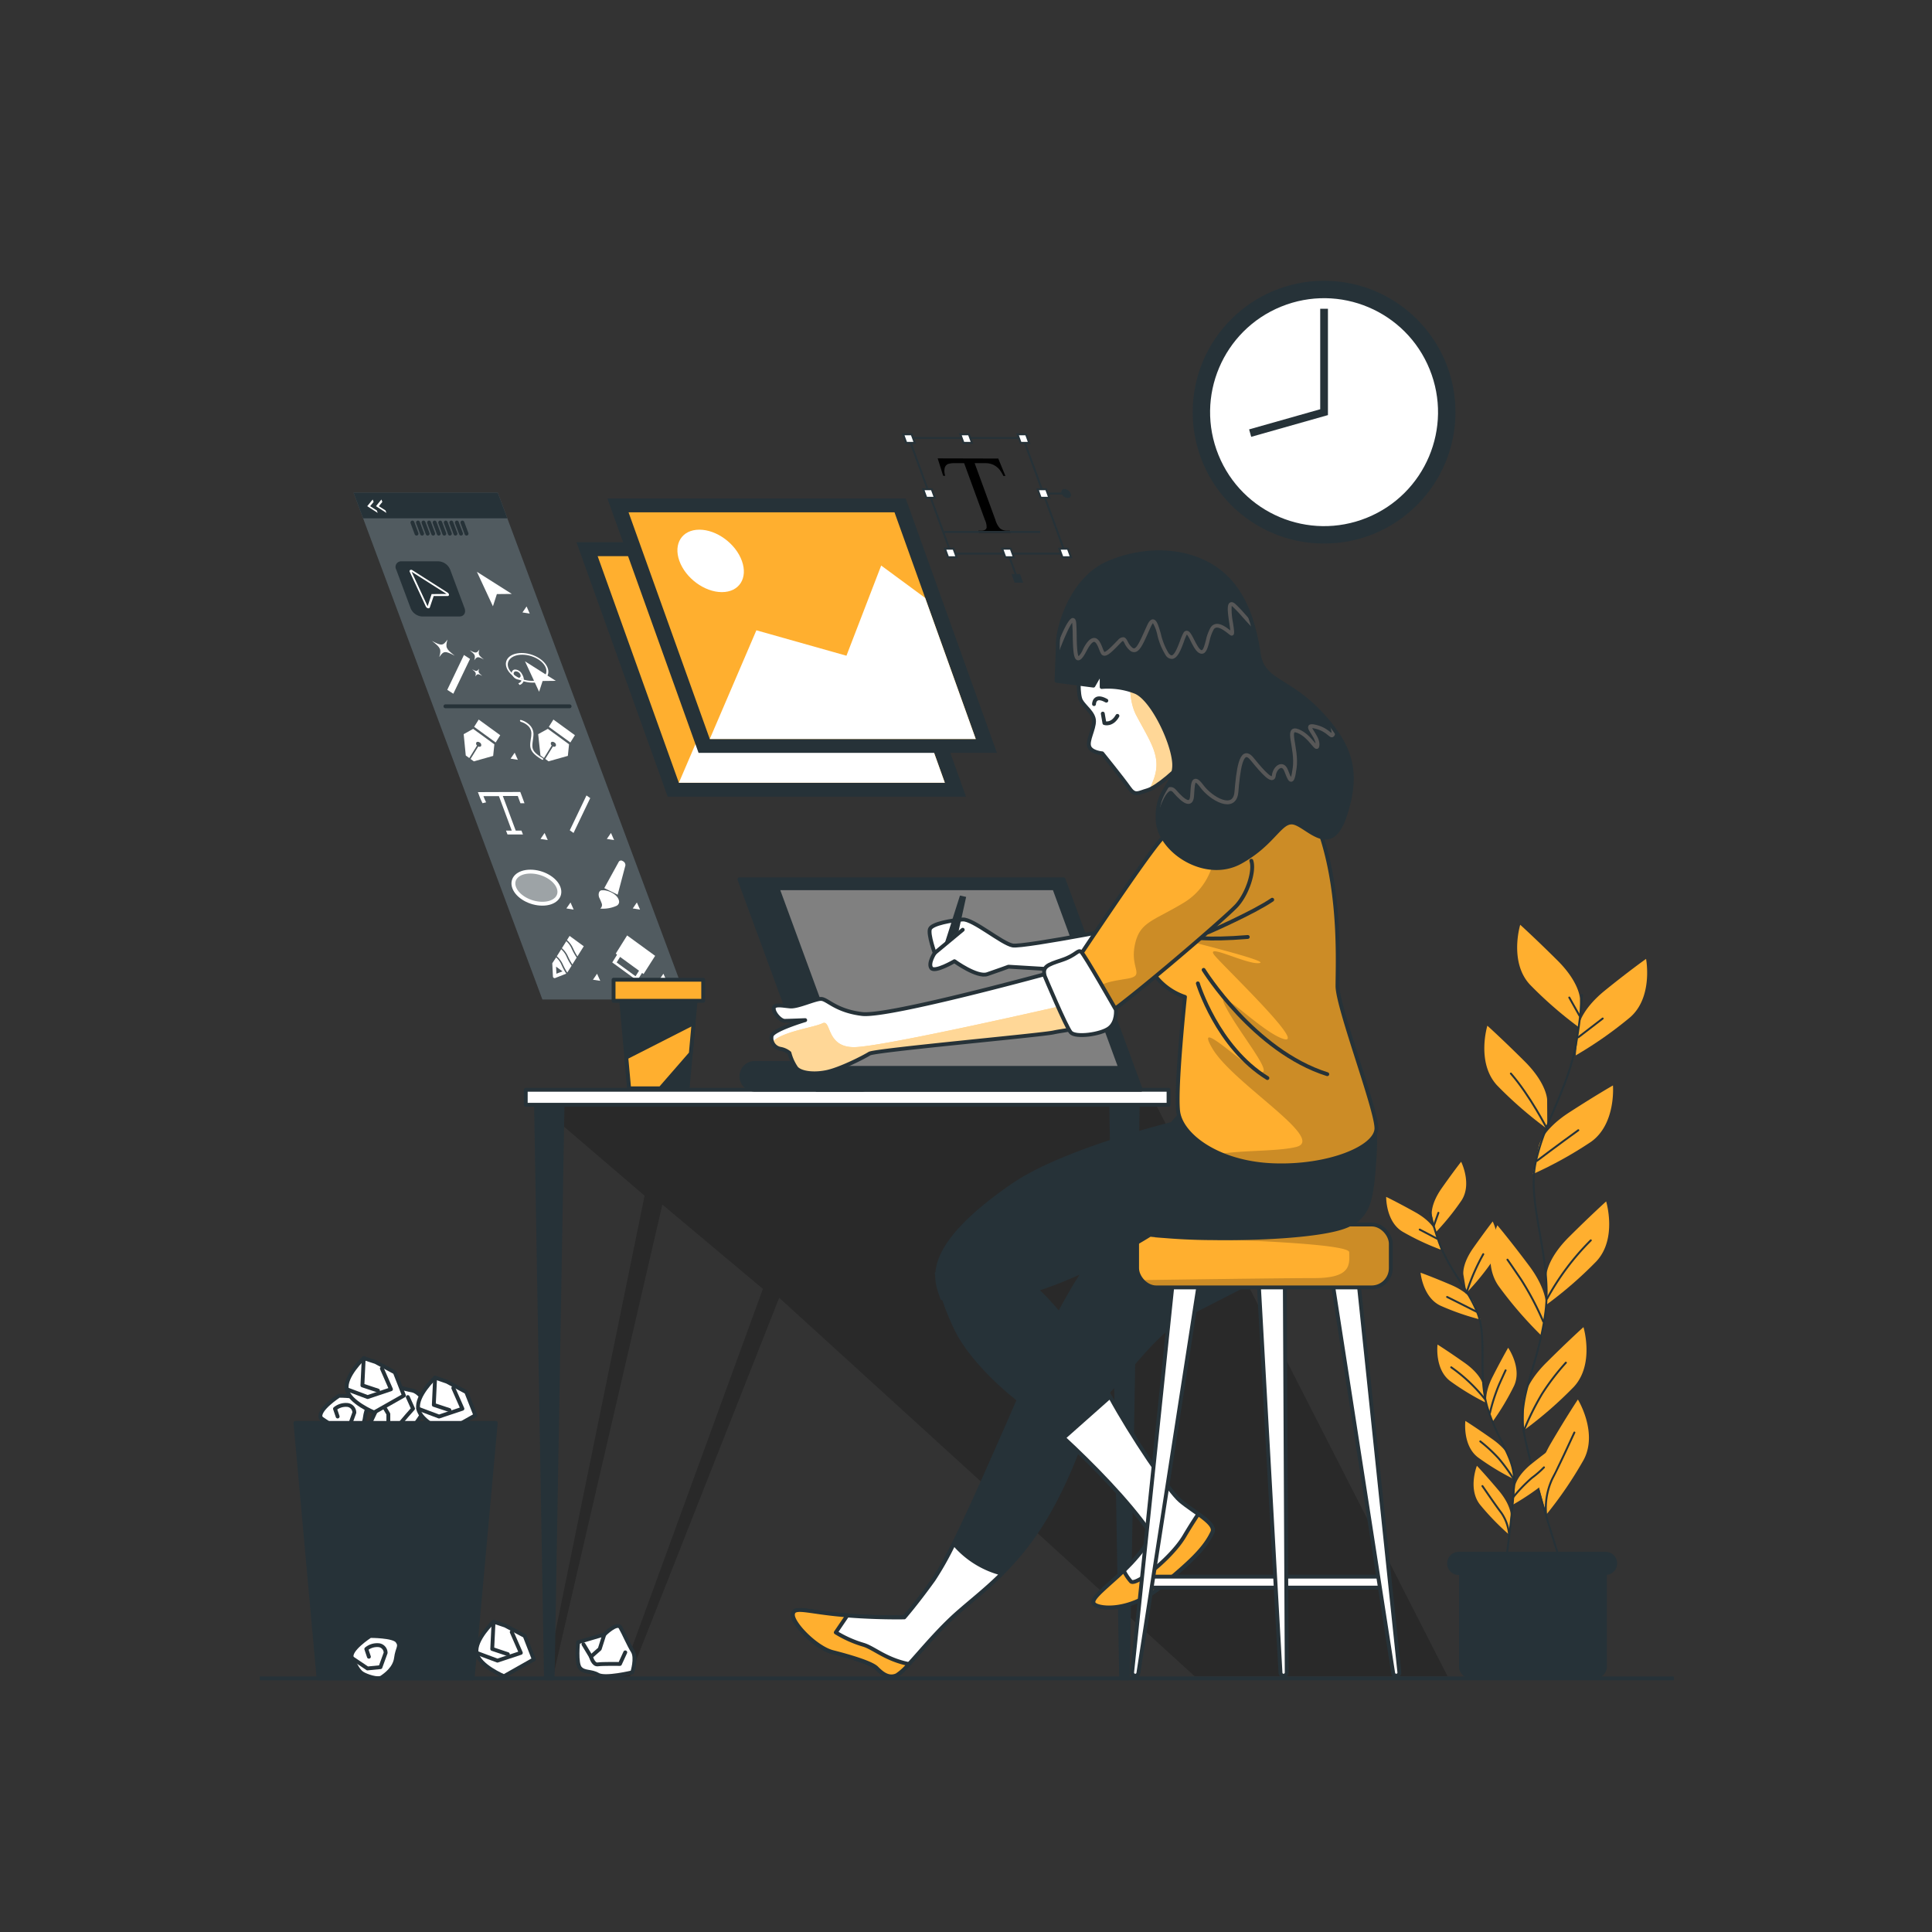 <svg xmlns="http://www.w3.org/2000/svg" xmlns:xlink="http://www.w3.org/1999/xlink" viewBox="0 0 500 500"><rect x="0" y="0" width="500" height="500" fill="#333333" stroke="none"/><defs><clipPath id="freepik--clip-path--inject-481"><rect x="294.28" y="316.9" width="65.66" height="16.28" rx="4.97" style="fill:#FFAF2F;stroke:#263238;stroke-linecap:round;stroke-linejoin:round"></rect></clipPath><clipPath id="freepik--clip-path-2--inject-481"><path d="M273,251.42s-43,11.85-49.9,11-9-3.9-10.62-3.9-6,2.13-8,1.95-4.24-.71-4.24.53,1.77,3.19,2.83,3.19,5.31-.18,5.31-.18-8.32,2.48-8.68,4.07a2.83,2.83,0,0,0,2.31,3.36,5,5,0,0,1,2.3,1.07,12.32,12.32,0,0,0,1.77,3.89c1.06,1.24,4.24,1.77,7.78,1.06s9.74-3.89,11.15-4.78,44.42-4.78,47.61-5.48,7.08-.71,8.32-2.84S273,251.42,273,251.42Z" style="fill:#fff;stroke:#263238;stroke-linecap:round;stroke-linejoin:round"></path></clipPath><clipPath id="freepik--clip-path-3--inject-481"><path d="M309.32,208.06s-3.89,10.61-8.84,17.69-7.08,14.52-3.9,22.48A16.29,16.29,0,0,0,306.67,258s-2.48,23.36-1.77,29.56,10.26,13.45,24.6,14,26.72-4.6,26.72-9.56-10.08-31.32-10.08-36.81.88-22.65-3.9-38S320.65,196.73,309.32,208.06Z" style="fill:#FFAF2F;stroke:#263238;stroke-linecap:round;stroke-linejoin:round"></path></clipPath><clipPath id="freepik--clip-path-4--inject-481"><path d="M308.26,210.71a38.16,38.16,0,0,0-7.43,6.19c-4.07,4.25-23.72,34-23.72,34s5.84,12.22,7.61,12.57,32.57-26,35.4-29.2,4.6-9,3.72-11.51" style="fill:#FFAF2F;stroke:#263238;stroke-linecap:round;stroke-linejoin:round"></path></clipPath><clipPath id="freepik--clip-path-5--inject-481"><path d="M279.24,174.61s-.36,5.13.53,6.72,3.36,3.19,3.36,5.31-1.77,5-1.24,6.55,3.37,1.77,3.37,1.77,5.3,6.55,6.9,8.85,2.3,1.41,4.78.71,7.78-5.31,10.79-8.85-2-14.34-8.49-21.59-16.29-7.08-18.41-5S279.24,174.61,279.24,174.61Z" style="fill:#fff;stroke:#263238;stroke-linecap:round;stroke-linejoin:round"></path></clipPath><clipPath id="freepik--clip-path-6--inject-481"><path d="M273.75,166.82l0,.71-.32,8.67,9.55,1.24,2.13-3.72v4.07a19.58,19.58,0,0,1,8.67,1.24c4.6,1.77,10.44,14.34,10.09,19.47s-4.78,6.19-4.25,14S312,228.05,321,223.1s10.45-11.33,14.16-10.09,9.38,8.85,12.92-1.95,1.95-17.69-6.37-26.54-14.86-8.14-15.93-15.22-3.36-16.64-11-22-18.58-5.66-28-1.59S273.75,162.22,273.75,166.82Z" style="fill:#263238;stroke:#263238;stroke-linecap:round;stroke-linejoin:round"></path></clipPath></defs><g id="freepik--Plants--inject-481"><path d="M408.9,258.53s0-4.18-5.86-10-9.61-9.2-9.61-9.2-2.93,9.61,2.5,15.47a103.36,103.36,0,0,0,13,11.29Z" style="fill:#FFAF2F"></path><path d="M400.4,284.65s0-4.18-5.85-10-9.62-9.2-9.62-9.2S382,275,387.44,280.89a102.85,102.85,0,0,0,13,11.29Z" style="fill:#FFAF2F"></path><path d="M408.53,265.66s.44-4.16,6.88-9.37S426,248.16,426,248.16s1.89,9.88-4.13,15.12a102.49,102.49,0,0,1-14.08,9.86Z" style="fill:#FFAF2F"></path><path d="M398.27,296.5s.87-4.09,7.82-8.59,11.34-7,11.34-7,.84,10-5.7,14.61a103.13,103.13,0,0,1-15,8.32Z" style="fill:#FFAF2F"></path><path d="M400.2,330.13s0-4.18,5.85-10,9.62-9.2,9.62-9.2,2.93,9.62-2.51,15.48a103.63,103.63,0,0,1-13,11.29Z" style="fill:#FFAF2F"></path><path d="M400.1,338.34s.59-4.14-4.37-10.77-8.21-10.47-8.21-10.47-4.27,9.1.28,15.67a102.73,102.73,0,0,0,11.23,13Z" style="fill:#FFAF2F"></path><path d="M394.33,362.66s0-4.18,5.85-10,9.62-9.2,9.62-9.2,2.93,9.62-2.51,15.47a102.68,102.68,0,0,1-13,11.29Z" style="fill:#FFAF2F"></path><path d="M398.23,384.72s-1.05-4.05,3.13-11.19,7-11.34,7-11.34,5.27,8.56,1.49,15.61a102.08,102.08,0,0,1-9.68,14.2Z" style="fill:#FFAF2F"></path><path d="M409.43,257.46a119.48,119.48,0,0,1-1.6,13c-2.32,11.95-8.1,19.67-10.42,30.47s4.33,24.71,2.55,38.59-7.18,21.58-5.63,30.84S404,404.68,404,404.68" style="fill:none;stroke:#263238;stroke-linecap:round;stroke-linejoin:round;stroke-width:0.5px"></path><line x1="408.47" y1="268.44" x2="414.78" y2="263.59" style="fill:none;stroke:#263238;stroke-linecap:round;stroke-linejoin:round;stroke-width:0.5px"></line><line x1="408.77" y1="262.86" x2="406.13" y2="258.16" style="fill:none;stroke:#263238;stroke-linecap:round;stroke-linejoin:round;stroke-width:0.5px"></line><path d="M397.76,300.42s5.28-4,10.71-7.92" style="fill:none;stroke:#263238;stroke-linecap:round;stroke-linejoin:round;stroke-width:0.5px"></path><path d="M400.4,292.18s-4.4-8.63-9.39-14.35" style="fill:none;stroke:#263238;stroke-linecap:round;stroke-linejoin:round;stroke-width:0.5px"></path><path d="M400.4,336.08A65.34,65.34,0,0,1,411.7,321" style="fill:none;stroke:#263238;stroke-linecap:round;stroke-linejoin:round;stroke-width:0.5px"></path><path d="M399.38,342a74.48,74.48,0,0,0-5.73-10.86c-3.08-4.55-3.52-5.14-3.52-5.14" style="fill:none;stroke:#263238;stroke-linecap:round;stroke-linejoin:round;stroke-width:0.5px"></path><path d="M394.33,370.35a69.56,69.56,0,0,1,4.75-9.62,60.78,60.78,0,0,1,6.17-8.07" style="fill:none;stroke:#263238;stroke-linecap:round;stroke-linejoin:round;stroke-width:0.5px"></path><path d="M400.14,392a17.91,17.91,0,0,1,1.58-9.26c2.2-4.26,4.7-9.83,5.73-12" style="fill:none;stroke:#263238;stroke-linecap:round;stroke-linejoin:round;stroke-width:0.5px"></path><path d="M370.56,314.4s-.45-2.62,2.58-6.93,5-6.81,5-6.81,2.88,5.71.11,10a64.71,64.71,0,0,1-6.9,8.49Z" style="fill:#FFAF2F"></path><path d="M378.72,329.86s-.45-2.63,2.59-6.93,5-6.82,5-6.82,2.88,5.72.1,10a65.49,65.49,0,0,1-6.9,8.49Z" style="fill:#FFAF2F"></path><path d="M371.56,318.83s-.72-2.56-5.33-5.13-7.49-3.95-7.49-3.95-.11,6.4,4.23,9a65.51,65.51,0,0,0,9.91,4.66Z" style="fill:#FFAF2F"></path><path d="M381.35,337.06s-1-2.47-5.84-4.54-7.87-3.15-7.87-3.15.56,6.38,5.16,8.54a65.06,65.06,0,0,0,10.34,3.59Z" style="fill:#FFAF2F"></path><path d="M383.79,358.35s-.45-2.62-4.76-5.66-7-4.72-7-4.72-.79,6.35,3.25,9.43a65.65,65.65,0,0,0,9.36,5.67Z" style="fill:#FFAF2F"></path><path d="M384.74,363.49s-.82-2.53,1.57-7.23,4-7.46,4-7.46,3.66,5.25,1.52,9.86a65.18,65.18,0,0,1-5.63,9.39Z" style="fill:#FFAF2F"></path><path d="M392.09,384.64s.3-2.64,4.43-5.92,6.75-5.12,6.75-5.12,1.15,6.3-2.71,9.6a65.05,65.05,0,0,1-9,6.2Z" style="fill:#FFAF2F"></path><path d="M391,378.12s-.45-2.62-4.76-5.66-7-4.73-7-4.73-.79,6.35,3.26,9.44a65.23,65.23,0,0,0,9.35,5.67Z" style="fill:#FFAF2F"></path><path d="M391,392.37s.22-2.65-3.18-6.68-5.6-6.35-5.6-6.35-2.37,5.94.76,10a65.93,65.93,0,0,0,7.61,7.86Z" style="fill:#FFAF2F"></path><path d="M370.11,313.79a75.18,75.18,0,0,0,2.42,8c2.75,7.24,7.21,11.45,9.84,18s0,16,2.58,24.48,6.85,12.75,6.89,18.73-2.32,22.57-2.32,22.57" style="fill:none;stroke:#263238;stroke-linecap:round;stroke-linejoin:round;stroke-width:0.5px"></path><line x1="371.9" y1="320.56" x2="367.42" y2="318.21" style="fill:none;stroke:#263238;stroke-linecap:round;stroke-linejoin:round;stroke-width:0.5px"></line><line x1="371.11" y1="317.1" x2="372.26" y2="313.87" style="fill:none;stroke:#263238;stroke-linecap:round;stroke-linejoin:round;stroke-width:0.5px"></line><path d="M382.09,339.46s-3.74-1.91-7.58-3.81" style="fill:none;stroke:#263238;stroke-linecap:round;stroke-linejoin:round;stroke-width:0.5px"></path><path d="M379.54,334.58a53.36,53.36,0,0,1,4.33-10" style="fill:none;stroke:#263238;stroke-linecap:round;stroke-linejoin:round;stroke-width:0.5px"></path><path d="M384.31,362.11a41.62,41.62,0,0,0-8.73-8.25" style="fill:none;stroke:#263238;stroke-linecap:round;stroke-linejoin:round;stroke-width:0.5px"></path><path d="M385.59,365.68a46.62,46.62,0,0,1,2.41-7.43c1.44-3.19,1.65-3.61,1.65-3.61" style="fill:none;stroke:#263238;stroke-linecap:round;stroke-linejoin:round;stroke-width:0.5px"></path><path d="M391.63,387.47a40.36,40.36,0,0,1,4.82-5,25.46,25.46,0,0,0,3.13-2.72" style="fill:none;stroke:#263238;stroke-linecap:round;stroke-linejoin:round;stroke-width:0.5px"></path><path d="M391.84,382.94a44.38,44.38,0,0,0-4-5.52,39.43,39.43,0,0,0-4.74-4.39" style="fill:none;stroke:#263238;stroke-linecap:round;stroke-linejoin:round;stroke-width:0.5px"></path><path d="M390.54,397.15a11.34,11.34,0,0,0-2-5.64c-1.84-2.43-4-5.66-4.89-6.92" style="fill:none;stroke:#263238;stroke-linecap:round;stroke-linejoin:round;stroke-width:0.5px"></path><path d="M377.56,402.62h38.3a0,0,0,0,1,0,0v28.7a3,3,0,0,1-3,3H380.6a3,3,0,0,1-3-3v-28.7A0,0,0,0,1,377.56,402.62Z" style="fill:#263238"></path><path d="M415.52,407.61h-38a3,3,0,0,1-3-3h0a3,3,0,0,1,3-3h38a3,3,0,0,1,3,3h0A3,3,0,0,1,415.52,407.61Z" style="fill:#263238"></path></g><g id="freepik--Clock--inject-481"><circle cx="342.67" cy="106.67" r="34" style="fill:#263238"></circle><circle cx="342.67" cy="106.67" r="29.49" transform="translate(-14.97 136.63) rotate(-22.08)" style="fill:#fff"></circle><polyline points="323.54 112.09 342.67 106.67 342.67 79.91" style="fill:none;stroke:#263238;stroke-miterlimit:10;stroke-width:2px"></polyline></g><g id="freepik--Graphics--inject-481"><polygon points="177.7 258.67 140.37 258.67 91.5 127.51 128.83 127.51 177.7 258.67" style="fill:#263238"></polygon><polygon points="177.7 258.67 140.37 258.67 91.5 127.51 128.83 127.51 177.7 258.67" style="fill:#fff;opacity:0.2"></polygon><path d="M118.86,159.55h-9.6a3.45,3.45,0,0,1-3-2.17l-3.71-9.95a1.45,1.45,0,0,1,1.36-2.16h9.6a3.47,3.47,0,0,1,3,2.16l3.71,9.95C120.66,158.58,120.06,159.55,118.86,159.55Z" style="fill:#263238"></path><polygon points="131.3 134.14 93.97 134.14 91.5 127.51 128.83 127.51 131.3 134.14" style="fill:#263238"></polygon><line x1="106.73" y1="135.23" x2="107.8" y2="138.11" style="fill:none;stroke:#263238;stroke-linecap:round;stroke-linejoin:round"></line><line x1="108.17" y1="135.23" x2="109.24" y2="138.11" style="fill:none;stroke:#263238;stroke-linecap:round;stroke-linejoin:round"></line><line x1="109.6" y1="135.23" x2="110.68" y2="138.11" style="fill:none;stroke:#263238;stroke-linecap:round;stroke-linejoin:round"></line><line x1="111.04" y1="135.23" x2="112.11" y2="138.11" style="fill:none;stroke:#263238;stroke-linecap:round;stroke-linejoin:round"></line><line x1="112.48" y1="135.23" x2="113.55" y2="138.11" style="fill:none;stroke:#263238;stroke-linecap:round;stroke-linejoin:round"></line><line x1="113.92" y1="135.23" x2="114.99" y2="138.11" style="fill:none;stroke:#263238;stroke-linecap:round;stroke-linejoin:round"></line><line x1="115.36" y1="135.23" x2="116.43" y2="138.11" style="fill:none;stroke:#263238;stroke-linecap:round;stroke-linejoin:round"></line><line x1="116.8" y1="135.23" x2="117.87" y2="138.11" style="fill:none;stroke:#263238;stroke-linecap:round;stroke-linejoin:round"></line><line x1="118.23" y1="135.23" x2="119.31" y2="138.11" style="fill:none;stroke:#263238;stroke-linecap:round;stroke-linejoin:round"></line><line x1="119.67" y1="135.23" x2="120.74" y2="138.11" style="fill:none;stroke:#263238;stroke-linecap:round;stroke-linejoin:round"></line><path d="M115.75,153.31l-9-5.73a.56.56,0,0,0-.6-.06.38.38,0,0,0-.09.51l4.14,8.93a.86.86,0,0,0,.56.46l.14,0a.33.33,0,0,0,.34-.23l1-2.94,3.6,0a.33.33,0,0,0,.36-.34A.79.79,0,0,0,115.75,153.31Z" style="fill:#fff"></path><polygon points="115.57 153.71 106.53 147.98 110.67 156.91 111.7 153.75 115.57 153.71" style="fill:#263238"></polygon><polygon points="132.46 153.71 123.42 147.98 127.57 156.91 128.59 153.75 132.46 153.71" style="fill:#fff"></polygon><polygon points="137.09 158.79 136.28 156.95 135.21 158.5 137.09 158.79" style="fill:#fff"></polygon><polygon points="158.93 217.41 158.12 215.57 157.05 217.12 158.93 217.41" style="fill:#fff"></polygon><polygon points="165.64 235.4 164.82 233.56 163.76 235.1 165.64 235.4" style="fill:#fff"></polygon><polygon points="172.51 253.84 171.69 252 170.63 253.55 172.51 253.84" style="fill:#fff"></polygon><polygon points="134.02 196.64 133.2 194.8 132.14 196.34 134.02 196.64" style="fill:#fff"></polygon><polygon points="141.76 217.41 140.94 215.57 139.88 217.12 141.76 217.41" style="fill:#fff"></polygon><polygon points="148.46 235.4 147.65 233.56 146.58 235.1 148.46 235.4" style="fill:#fff"></polygon><polygon points="155.34 253.84 154.52 252 153.46 253.55 155.34 253.84" style="fill:#fff"></polygon><polygon points="115.75 178.53 117.32 179.54 121.64 170.53 120.07 169.51 115.75 178.53" style="fill:#fff"></polygon><path d="M117.69,169.7c-2.29-1.78-2.45-2.14-1.89-4.16-1.18,1.62-1.53,1.65-4,.33,2.29,1.79,2.45,2.15,1.89,4.17C114.83,168.42,115.18,168.39,117.69,169.7Z" style="fill:#fff"></path><path d="M125.23,170.67c-1.41-1.1-1.51-1.32-1.17-2.57-.73,1-.94,1-2.49.21,1.41,1.1,1.51,1.32,1.16,2.57C123.46,169.88,123.68,169.86,125.23,170.67Z" style="fill:#fff"></path><path d="M124.8,174.91c-1-.79-1.08-.94-.83-1.83-.52.71-.68.72-1.78.14,1,.79,1.07.95.83,1.84C123.54,174.34,123.69,174.33,124.8,174.91Z" style="fill:#fff"></path><polygon points="147.46 214.88 148.43 215.57 152.75 206.55 151.78 205.86 147.46 214.88" style="fill:#fff"></polygon><polygon points="143.84 176.2 135.87 171.15 139.52 179.03 140.43 176.24 143.84 176.2" style="fill:#fff"></polygon><path d="M137.84,176.67c-2.92,0-5.94-1.73-6.73-3.85S132.06,169,135,169s5.94,1.73,6.73,3.84S140.77,176.67,137.84,176.67Zm-2.69-7.23c-2.67,0-4.27,1.52-3.58,3.38s3.43,3.38,6.1,3.38,4.28-1.51,3.58-3.38S137.82,169.44,135.15,169.44Z" style="fill:#fff"></path><path d="M134.33,175.9a2.09,2.09,0,0,1-1.79-1.31.88.88,0,0,1,.82-1.31,2.09,2.09,0,0,1,1.79,1.31A.88.88,0,0,1,134.33,175.9Zm-.8-2.15a.56.56,0,0,0-.53.84,1.34,1.34,0,0,0,1.16.85c.46,0,.7-.38.53-.85A1.36,1.36,0,0,0,133.53,173.75Z" style="fill:#fff"></path><path d="M134.46,177.27l-.32-.44a1.26,1.26,0,0,0,.93-1,1.82,1.82,0,0,0-.34-1.12l.38-.16a2.42,2.42,0,0,1,.45,1.48A1.54,1.54,0,0,1,134.46,177.27Z" style="fill:#fff"></path><polygon points="129.46 190.27 123.89 186.22 122.71 188.1 128.28 192.15 129.46 190.27" style="fill:#fff"></polygon><path d="M120.54,195.52l.91.66,2-3.24a.67.67,0,0,1-.18-.77c.15-.25.56-.25.9,0a.75.75,0,0,1,.34.9.57.57,0,0,1-.73.11l-2,3.24.85.62,5-1.41.31-3-5.49-4L120,190Z" style="fill:#fff"></path><line x1="115.28" y1="182.79" x2="147.41" y2="182.79" style="fill:none;stroke:#263238;stroke-linecap:round;stroke-linejoin:round"></line><polygon points="143.22 186.22 142.04 188.1 147.61 192.15 148.79 190.27 143.22 186.22" style="fill:#fff"></polygon><path d="M139.28,190l.59,5.51.91.66,2-3.24a.67.67,0,0,1-.18-.77c.15-.25.56-.25.9,0a.75.75,0,0,1,.34.9.57.57,0,0,1-.73.11l-2,3.24.85.62,5-1.41.31-3-5.49-4Z" style="fill:#fff"></path><path d="M137.9,191.63c.06-.39.11-.81.15-1.28a3.34,3.34,0,0,0-.79-2.51,5.08,5.08,0,0,0-2.44-1.51c-.15,0-.27,0-.25.18a.41.41,0,0,0,.3.32,4.44,4.44,0,0,1,2,1.23,2.78,2.78,0,0,1,.63,2.07c0,.46-.1.88-.15,1.26-.27,2-.43,3.2,2.89,5.19a.32.32,0,0,0,.18.06.18.18,0,0,0,.17-.1.35.35,0,0,0-.19-.37C137.53,194.44,137.64,193.62,137.9,191.63Z" style="fill:#fff"></path><path d="M123.68,205l.2.52a20.65,20.65,0,0,0,1,2.35l.93-.23a15.44,15.44,0,0,1-.69-1.6h4l3.32,8.92h-1.49l.39,1h4l-.39-1h-1.48L130.13,206H134l.69,1.88h1.05l-.89-2.4-.2-.52Z" style="fill:#fff"></path><path d="M144.56,229.72c.86,2.3-1,4.16-4.2,4.16s-6.44-1.86-7.29-4.16,1-4.15,4.2-4.15S143.71,227.43,144.56,229.72Z" style="fill:#fff;opacity:0.44"></path><path d="M144.56,229.72c.86,2.3-1,4.16-4.2,4.16s-6.44-1.86-7.29-4.16,1-4.15,4.2-4.15S143.71,227.43,144.56,229.72Z" style="fill:none;stroke:#fff;stroke-miterlimit:10"></path><path d="M156.39,229.84l3.77-6.85a.7.7,0,0,1,1-.14h0a1.13,1.13,0,0,1,.69,1.13l-2,7.57Z" style="fill:#fff"></path><path d="M155.77,230.42c1.48-.2,4.38,1.07,4.46,3a1.19,1.19,0,0,1-.67,1,8.49,8.49,0,0,1-4.22.72,1.18,1.18,0,0,0,.41-1.26,15.72,15.72,0,0,0-.69-1.62c-.27-.77-.13-1.8.71-1.86" style="fill:#fff"></path><path d="M147.92,245.45a5.33,5.33,0,0,0-1.36-1.87l-1.14,1.81a6,6,0,0,1,1.57,2.12,16.21,16.21,0,0,0,1.14,2.09l1.11-1.78A15.72,15.72,0,0,1,147.92,245.45Z" style="fill:#fff"></path><path d="M146.61,247.54a5.53,5.53,0,0,0-1.37-1.87l-1.14,1.82a6.09,6.09,0,0,1,1.58,2.12,15.88,15.88,0,0,0,1.13,2.09l1.12-1.78A14.3,14.3,0,0,1,146.61,247.54Z" style="fill:#fff"></path><path d="M148.31,245.42a15.88,15.88,0,0,0,1.13,2.09l1.64-2.62-3.67-2.68-.68,1.08A6.25,6.25,0,0,1,148.31,245.42Z" style="fill:#fff"></path><path d="M145.29,249.64a5.33,5.33,0,0,0-1.36-1.87l-1,1.52.17,3.45a.45.45,0,0,0,.53.39l2.92-1.15A15.48,15.48,0,0,1,145.29,249.64ZM144,252l-.09-1.84,1.67,1.22Z" style="fill:#fff"></path><path d="M159.7,247.08l-1.25,2,6.46,4.71,1.25-2,.39.29,3-4.71-7.25-5.28-2.95,4.71Zm4.78,5.57-4.89-3.57.89-1.43,4.9,3.57Z" style="fill:#fff"></path><polygon points="98.71 129.27 98.95 129.9 98.05 131 99.77 132.1 100 132.74 97.3 131 98.71 129.27" style="fill:#fff"></polygon><polygon points="96.45 129.27 96.69 129.9 95.79 131 97.51 132.1 97.75 132.74 95.04 131 96.45 129.27" style="fill:#fff"></polygon><polygon points="250 206.17 172.79 206.17 149.19 140.33 226.4 140.33 250 206.17" style="fill:#263238"></polygon><polygon points="244.52 202.58 175.69 202.58 154.67 143.93 223.5 143.93 244.52 202.58" style="fill:#FFAF2F"></polygon><polygon points="231.43 166.07 220.05 157.69 211.06 181.03 187.75 174.45 175.69 202.58 244.52 202.58 231.43 166.07" style="fill:#fff"></polygon><path d="M184,156.49c-1.6-4.46-6.51-8.08-11-8.08s-6.78,3.62-5.18,8.08,6.51,8.08,11,8.08S185.61,161,184,156.49Z" style="fill:#fff"></path><polygon points="258 194.84 180.79 194.84 157.19 129 234.4 129 258 194.84" style="fill:#263238"></polygon><polygon points="252.52 191.25 183.69 191.25 162.67 132.59 231.5 132.59 252.52 191.25" style="fill:#FFAF2F"></polygon><polygon points="239.43 154.74 228.05 146.36 219.06 169.7 195.75 163.12 183.69 191.25 252.52 191.25 239.43 154.74" style="fill:#fff"></polygon><path d="M192,145.16c-1.6-4.46-6.51-8.08-11-8.08s-6.78,3.62-5.18,8.08,6.51,8.08,11,8.08S193.61,149.62,192,145.16Z" style="fill:#fff"></path><path d="M258.35,118.67l1.85,4.5h-.53a8.59,8.59,0,0,0-1.05-1.7,4.91,4.91,0,0,0-1.61-1.21,5,5,0,0,0-2.06-.39h-2.71l5.37,14.67a5.56,5.56,0,0,0,1.19,2.21,2.91,2.91,0,0,0,1.87.6h.67l.19.52h-8.14l-.19-.52h.68c.81,0,1.29-.25,1.45-.74a4.34,4.34,0,0,0-.44-2.07l-5.37-14.67h-2.3a5.72,5.72,0,0,0-1.84.2,1.55,1.55,0,0,0-.88,1,3.59,3.59,0,0,0,.13,2.06h-.54l-1.42-4.5Z"></path><line x1="270.04" y1="127.72" x2="275.91" y2="127.72" style="fill:none;stroke:#263238;stroke-miterlimit:10;stroke-width:0.5px"></line><polygon points="275.72 143.28 246.16 143.28 235.21 113.34 264.77 113.34 275.72 143.28" style="fill:none;stroke:#263238;stroke-miterlimit:10;stroke-width:0.5px"></polygon><polygon points="241.95 128.82 239.73 128.82 238.92 126.61 241.14 126.61 241.95 128.82" style="fill:#fff;stroke:#263238;stroke-miterlimit:10;stroke-width:0.5px"></polygon><polygon points="271.55 128.82 269.33 128.82 268.52 126.61 270.74 126.61 271.55 128.82" style="fill:#fff;stroke:#263238;stroke-miterlimit:10;stroke-width:0.5px"></polygon><polygon points="236.75 114.61 234.54 114.61 233.73 112.4 235.94 112.4 236.75 114.61" style="fill:#fff;stroke:#263238;stroke-miterlimit:10;stroke-width:0.5px"></polygon><polygon points="266.35 114.61 264.14 114.61 263.33 112.4 265.54 112.4 266.35 114.61" style="fill:#fff;stroke:#263238;stroke-miterlimit:10;stroke-width:0.5px"></polygon><polygon points="251.56 114.61 249.35 114.61 248.54 112.4 250.75 112.4 251.56 114.61" style="fill:#fff;stroke:#263238;stroke-miterlimit:10;stroke-width:0.5px"></polygon><polygon points="247.58 144.21 245.36 144.21 244.55 142 246.77 142 247.58 144.21" style="fill:#fff;stroke:#263238;stroke-miterlimit:10;stroke-width:0.5px"></polygon><polygon points="277.18 144.21 274.96 144.21 274.15 142 276.37 142 277.18 144.21" style="fill:#fff;stroke:#263238;stroke-miterlimit:10;stroke-width:0.5px"></polygon><line x1="261.11" y1="143.81" x2="263.26" y2="149.69" style="fill:none;stroke:#263238;stroke-miterlimit:10;stroke-width:0.5px"></line><polygon points="262.39 144.21 260.17 144.21 259.36 142 261.58 142 262.39 144.21" style="fill:#fff;stroke:#263238;stroke-miterlimit:10;stroke-width:0.5px"></polygon><polygon points="264.8 150.8 262.58 150.8 261.77 148.58 263.99 148.58 264.8 150.8" style="fill:#263238"></polygon><line x1="244.39" y1="137.67" x2="269.22" y2="137.67" style="fill:none;stroke:#263238;stroke-miterlimit:10;stroke-width:0.5px"></line><path d="M277.08,127.72a1.85,1.85,0,0,0-1.59-1.17.79.79,0,0,0-.74,1.17,1.84,1.84,0,0,0,1.59,1.16A.78.78,0,0,0,277.08,127.72Z" style="fill:#263238"></path></g><g id="freepik--Table--inject-481"><polygon points="140.03 286.49 166.82 309.45 141.29 434.36 143.02 434.36 171.42 311.74 197.44 333.56 160.7 434.21 163 433.83 201.65 335.86 309.19 433.83 374.63 433.83 298.09 283.81 140.03 286.49" style="opacity:0.2"></polygon><polygon points="143.02 434.36 141.29 434.36 138.7 284.35 145.61 284.35 143.02 434.36" style="fill:#263238;stroke:#263238;stroke-linecap:round;stroke-linejoin:round"></polygon><polygon points="291.88 434.36 290.15 434.36 287.56 284.35 294.47 284.35 291.88 434.36" style="fill:#263238;stroke:#263238;stroke-linecap:round;stroke-linejoin:round"></polygon><rect x="136.06" y="282.03" width="166.36" height="3.89" style="fill:#fff;stroke:#263238;stroke-linecap:round;stroke-linejoin:round"></rect></g><g id="freepik--paper-bin--inject-481"><path d="M98.5,362.57l-3,6.38s3.7,4,5.38,4,2.35-1.68,4.37-2.36,5.37-7.05,5.37-7.05-2-3.36-4-3.7-5-1.34-6.72-1.68S98.5,362.57,98.5,362.57Z" style="fill:#fff;stroke:#263238;stroke-linecap:round;stroke-linejoin:round"></path><path d="M98.5,362.57l2,3.36v3s2,1,2.69,0,3.7-4.37,3.7-4.37l-1.35-3" style="fill:none;stroke:#263238;stroke-linecap:round;stroke-linejoin:round"></path><line x1="100.51" y1="368.95" x2="96.82" y2="368.28" style="fill:none;stroke:#263238;stroke-linecap:round;stroke-linejoin:round"></line><path d="M156.4,423l-6.79,2s-.59,5.44.52,6.7,2.82.66,4.65,1.73,8.85-.63,8.85-.63,1.2-3.73.12-5.46-2.32-4.68-3.18-6.16S156.4,423,156.4,423Z" style="fill:#fff;stroke:#263238;stroke-linecap:round;stroke-linejoin:round"></path><path d="M156.4,423l-1.19,3.74-2.27,2s.57,2.18,1.77,2,5.73-.11,5.73-.11l1.38-3" style="fill:none;stroke:#263238;stroke-linecap:round;stroke-linejoin:round"></path><line x1="152.94" y1="428.75" x2="151" y2="425.53" style="fill:none;stroke:#263238;stroke-linecap:round;stroke-linejoin:round"></line><path d="M87.74,361.22s-5.71,3.7-4.7,5.72,1.68,3.36,2.69,4,4,1.68,5,1,3.36-2.35,3.69-5,1.35-3,.34-4.37S87.74,361.22,87.74,361.22Z" style="fill:#fff;stroke:#263238;stroke-linecap:round;stroke-linejoin:round"></path><path d="M83,366.94l4,2.69,3.36-.34,1.34-3.7a2,2,0,0,0-2-2,4.45,4.45,0,0,0-3,1l.68,2" style="fill:none;stroke:#263238;stroke-linecap:round;stroke-linejoin:round"></path><path d="M112.61,356.52s-5,4.7-4.37,8.06,7.06,6.05,7.06,6.05l7.73-4.36-2.36-6-5-2.69Z" style="fill:#fff;stroke:#263238;stroke-linecap:round;stroke-linejoin:round"></path><polyline points="108.24 364.58 113.62 366.6 119.67 364.58 117.31 359.21" style="fill:none;stroke:#263238;stroke-linecap:round;stroke-linejoin:round"></polyline><polyline points="112.61 356.52 112.27 363.58 116.31 364.92" style="fill:none;stroke:#263238;stroke-linecap:round;stroke-linejoin:round"></polyline><path d="M127.73,419.69s-5,4.71-4.37,8.07,7.06,6.05,7.06,6.05l7.73-4.37-2.35-6.05-5.05-2.69Z" style="fill:#fff;stroke:#263238;stroke-linecap:round;stroke-linejoin:round"></path><polyline points="123.36 427.76 128.74 429.77 134.79 427.76 132.44 422.38" style="fill:none;stroke:#263238;stroke-linecap:round;stroke-linejoin:round"></polyline><polyline points="127.73 419.69 127.39 426.75 131.43 428.1" style="fill:none;stroke:#263238;stroke-linecap:round;stroke-linejoin:round"></polyline><path d="M94.13,351.48s-5,4.7-4.37,8.06,7.06,6,7.06,6l7.72-4.37-2.35-6-5-2.69Z" style="fill:#fff;stroke:#263238;stroke-linecap:round;stroke-linejoin:round"></path><polyline points="89.76 359.54 95.14 361.56 101.18 359.54 98.83 354.17" style="fill:none;stroke:#263238;stroke-linecap:round;stroke-linejoin:round"></polyline><polyline points="94.13 351.48 93.79 358.54 97.82 359.88" style="fill:none;stroke:#263238;stroke-linecap:round;stroke-linejoin:round"></polyline><polygon points="122.32 434.36 82.44 434.36 76.46 368.25 128.3 368.25 122.32 434.36" style="fill:#263238;stroke:#263238;stroke-linecap:round;stroke-linejoin:round"></polygon><path d="M95.81,423.39s-5.72,3.7-4.71,5.71,1.68,3.36,2.69,4,4,1.68,5,1,3.36-2.35,3.7-5,1.34-3,.33-4.37S95.81,423.39,95.81,423.39Z" style="fill:#fff;stroke:#263238;stroke-linecap:round;stroke-linejoin:round"></path><path d="M91.1,429.1l4,2.69,3.36-.33,1.34-3.7a2,2,0,0,0-2-2,4.41,4.41,0,0,0-3,1l.67,2" style="fill:none;stroke:#263238;stroke-linecap:round;stroke-linejoin:round"></path></g><g id="freepik--Character--inject-481"><path d="M201.54,236.32a2.24,2.24,0,1,1-2.21-1.89A2.07,2.07,0,0,1,201.54,236.32Z" style="fill:gray;stroke:#263238;stroke-linecap:round;stroke-linejoin:round"></path><path d="M203.67,242.08a2.24,2.24,0,1,1-2.21-1.89A2.07,2.07,0,0,1,203.67,242.08Z" style="fill:gray;stroke:#263238;stroke-linecap:round;stroke-linejoin:round"></path><path d="M205.79,247.84a2.24,2.24,0,1,1-2.21-1.89A2.07,2.07,0,0,1,205.79,247.84Z" style="fill:gray;stroke:#263238;stroke-linecap:round;stroke-linejoin:round"></path><path d="M207.92,253.6a2.24,2.24,0,1,1-2.22-1.89A2.08,2.08,0,0,1,207.92,253.6Z" style="fill:gray;stroke:#263238;stroke-linecap:round;stroke-linejoin:round"></path><polygon points="177.96 281.66 162.82 281.66 160.54 256.55 180.24 256.55 177.96 281.66" style="fill:#263238;stroke:#263238;stroke-linecap:round;stroke-linejoin:round"></polygon><polygon points="179.49 264.81 162.09 273.67 162.82 281.66 170.92 281.66 178.78 272.63 179.49 264.81" style="fill:#FFAF2F;stroke:#263238;stroke-linecap:round;stroke-linejoin:round"></polygon><rect x="158.79" y="253.55" width="23.2" height="5.46" style="fill:#FFAF2F;stroke:#263238;stroke-linecap:round;stroke-linejoin:round"></rect><path d="M222.78,282H195.53a3.46,3.46,0,1,1,0-6.91h27.25a3.46,3.46,0,1,1,0,6.91Z" style="fill:#263238;stroke:#263238;stroke-linecap:round;stroke-linejoin:round"></path><polygon points="295.26 282.03 211.37 282.03 191.36 227.57 275.25 227.57 295.26 282.03" style="fill:#263238;stroke:#263238;stroke-linecap:round;stroke-linejoin:round"></polygon><polygon points="289.94 276.37 218.3 276.37 201.22 229.87 272.85 229.87 289.94 276.37" style="fill:gray;stroke:#263238;stroke-linecap:round;stroke-linejoin:round"></polygon><path d="M304,301.48a56.85,56.85,0,0,1-6.58,8,104.25,104.25,0,0,0-19.59,23.86c-7.52,12.75-12.76,25.78-17.74,37.06s-14,32.1-18.51,38.44-7.56,9.73-7.56,9.73-7.45.17-16.27-.61-12.47-2.37-12.58-.07,6,8.61,10.34,9.71,10,2.78,11.32,4.09,3,2.81,5.22,1.85,8.83-10.21,16.22-16.58,16.21-12.68,24.19-27.53,8.4-23.34,14-28.92,11.5-14.33,18.64-18.94,28.45-13.15,35.26-22,3.26-19.68-3.29-23.55S309.14,290.75,304,301.48Z" style="fill:#263238;stroke:#263238;stroke-linecap:round;stroke-linejoin:round"></path><path d="M246.86,399.48a78.12,78.12,0,0,1-5.27,9.37c-4.56,6.33-7.56,9.73-7.56,9.73s-7.45.17-16.27-.61-12.47-2.37-12.58-.07,6,8.61,10.34,9.71,10,2.78,11.32,4.09,3,2.81,5.22,1.85,8.83-10.21,16.22-16.58c3.44-3,7.19-5.93,11-9.73A24,24,0,0,1,246.86,399.48Z" style="fill:#fff;stroke:#263238;stroke-linecap:round;stroke-linejoin:round"></path><path d="M232.06,433.55a13.9,13.9,0,0,0,3.15-2.9c-6-1.19-9.06-4.2-11.8-5a29.21,29.21,0,0,1-7.11-3.18l3-4.41-1.52-.13c-8.82-.78-12.47-2.37-12.58-.07s6,8.61,10.34,9.71,10,2.78,11.32,4.09S229.89,434.51,232.06,433.55Z" style="fill:#FFAF2F;stroke:#263238;stroke-linecap:round;stroke-linejoin:round"></path><path d="M242.43,329.64a69.18,69.18,0,0,0,5.13,14.51c3.54,7.08,11.33,14.51,17,18.76s23.89,20.53,32.92,33.45c1.13,1.62-3.19,7.08-8.5,11.86s-7.61,6.55-4.78,7.43,9.56.53,16.29-5.13,11.15-9.38,13.27-14c1.06-2.3-4.78-5.14-8.32-8.14s-16.64-22.83-20.71-32-14.33-22.3-21.94-26.9" style="fill:#263238;stroke:#263238;stroke-linecap:round;stroke-linejoin:round"></path><path d="M313.75,396.54c1.06-2.3-4.78-5.14-8.32-8.14-3-2.53-12.71-16.95-18.15-26.94l-12,10.64c7.49,6.93,16.64,16.24,22.24,24.26,1.13,1.62-3.19,7.08-8.5,11.86s-7.61,6.55-4.78,7.43,9.56.53,16.29-5.13S311.63,401.14,313.75,396.54Z" style="fill:#fff;stroke:#263238;stroke-linecap:round;stroke-linejoin:round"></path><path d="M310.11,391.84c-.95,1.42-2.19,3.35-3.62,5.76-3.36,5.66-12.56,12.92-13.8,11.68a12.19,12.19,0,0,1-1.86-2.8c-.6.58-1.22,1.17-1.86,1.74-5.31,4.78-7.61,6.55-4.78,7.43s9.56.53,16.29-5.13,11.15-9.38,13.27-14C314.39,395.14,312.49,393.55,310.11,391.84Z" style="fill:#FFAF2F;stroke:#263238;stroke-linecap:round;stroke-linejoin:round"></path><rect x="298" y="408.04" width="60.17" height="2.83" style="fill:#fff;stroke:#263238;stroke-linecap:round;stroke-linejoin:round"></rect><path d="M303.48,332.12,293,432.78a.81.81,0,0,0,.81.89h0a.81.81,0,0,0,.8-.69l15.65-100.86Z" style="fill:#fff;stroke:#263238;stroke-linecap:round;stroke-linejoin:round"></path><path d="M351.62,332.12l10.53,100.66a.8.8,0,0,1-.8.89h0a.8.8,0,0,1-.8-.69L344.9,332.12Z" style="fill:#fff;stroke:#263238;stroke-linecap:round;stroke-linejoin:round"></path><path d="M332.51,332.12,333,432.86a.82.82,0,0,1-.81.81h0a.8.8,0,0,1-.8-.77l-5.63-100.78Z" style="fill:#fff;stroke:#263238;stroke-linecap:round;stroke-linejoin:round"></path><rect x="294.28" y="316.9" width="65.66" height="16.28" rx="4.97" style="fill:#FFAF2F"></rect><g style="clip-path:url(#freepik--clip-path--inject-481)"><path d="M355,316.9H300.52l-1.62,3.4s50.28.88,50.28,3.78.87,6.69-9,6.69c-8,0-34.85.38-44.79.52a5,5,0,0,0,1.44,1.23l2.92.66H355a5,5,0,0,0,5-5v-6.34A5,5,0,0,0,355,316.9Z" style="opacity:0.2"></path></g><rect x="294.28" y="316.9" width="65.66" height="16.28" rx="4.97" style="fill:none;stroke:#263238;stroke-linecap:round;stroke-linejoin:round"></rect><path d="M243.84,336c-1.24-4.07-6.37-12.21,18.23-29.2,13-9,41.24-15.93,41.24-15.93l2.65-3s7.61,8,22.48,7.44,24.07-7.08,25.84-6.55,1.94,5.13,1.24,13.8-1.6,13.1-8.5,15.22-22.12,2.83-33.09,2.66a157.89,157.89,0,0,1-16.29-.89s-23.53,14.87-38.22,15.93" style="fill:#263238;stroke:#263238;stroke-linecap:round;stroke-linejoin:round"></path><path d="M298.35,238.5c-1.07.33-33.45,6.72-36.28,6.19s-10.26-6.9-12.92-6.73-8,1.07-8.49,2.48,1.24,6.2,1.24,6.2-1.77,2.65-.89,3.89,6-1.77,6-1.77,5.84,4.25,8.49,3.36,5.49-1.94,5.49-1.94,41.59,2.47,42.12,2.65,5.66,1.24,6.19-6.19S304.55,236.55,298.35,238.5Z" style="fill:#fff;stroke:#263238;stroke-linecap:round;stroke-linejoin:round"></path><line x1="241.9" y1="246.64" x2="249.15" y2="240.62" style="fill:none;stroke:#263238;stroke-linecap:round;stroke-linejoin:round"></line><polygon points="244.55 243.98 248.44 231.77 250.04 232.12 248.09 240.97 244.55 243.98" style="fill:#263238"></polygon><path d="M273,251.42s-43,11.85-49.9,11-9-3.9-10.62-3.9-6,2.13-8,1.95-4.24-.71-4.24.53,1.77,3.19,2.83,3.19,5.31-.18,5.31-.18-8.32,2.48-8.68,4.07a2.83,2.83,0,0,0,2.31,3.36,5,5,0,0,1,2.3,1.07,12.32,12.32,0,0,0,1.77,3.89c1.06,1.24,4.24,1.77,7.78,1.06s9.74-3.89,11.15-4.78,44.42-4.78,47.61-5.48,7.08-.71,8.32-2.84S273,251.42,273,251.42Z" style="fill:#fff"></path><g style="clip-path:url(#freepik--clip-path-2--inject-481)"><path d="M221,271c-7.39,0-5.75-7.39-8.21-6.15-2.15,1.07-10.54,2.14-12.92,4.85a3,3,0,0,0,2.17,1.76,5,5,0,0,1,2.3,1.07,12.32,12.32,0,0,0,1.77,3.89c1.06,1.24,4.24,1.77,7.78,1.06s9.74-3.89,11.15-4.78,44.42-4.78,47.61-5.48c2.57-.58,5.61-.69,7.33-1.83l1-1-4.57-4.46S228.42,271,221,271Z" style="fill:#FFAF2F"></path><path d="M221,271c-7.39,0-5.75-7.39-8.21-6.15-2.15,1.07-10.54,2.14-12.92,4.85a3,3,0,0,0,2.17,1.76,5,5,0,0,1,2.3,1.07,12.32,12.32,0,0,0,1.77,3.89c1.06,1.24,4.24,1.77,7.78,1.06s9.74-3.89,11.15-4.78,44.42-4.78,47.61-5.48c2.57-.58,5.61-.69,7.33-1.83l1-1-4.57-4.46S228.42,271,221,271Z" style="fill:#fff;opacity:0.5"></path></g><path d="M273,251.42s-43,11.85-49.9,11-9-3.9-10.62-3.9-6,2.13-8,1.95-4.24-.71-4.24.53,1.77,3.19,2.83,3.19,5.31-.18,5.31-.18-8.32,2.48-8.68,4.07a2.83,2.83,0,0,0,2.31,3.36,5,5,0,0,1,2.3,1.07,12.32,12.32,0,0,0,1.77,3.89c1.06,1.24,4.24,1.77,7.78,1.06s9.74-3.89,11.15-4.78,44.42-4.78,47.61-5.48,7.08-.71,8.32-2.84S273,251.42,273,251.42Z" style="fill:none;stroke:#263238;stroke-linecap:round;stroke-linejoin:round"></path><path d="M309.32,208.06s-3.89,10.61-8.84,17.69-7.08,14.52-3.9,22.48A16.29,16.29,0,0,0,306.67,258s-2.48,23.36-1.77,29.56,10.26,13.45,24.6,14,26.72-4.6,26.72-9.56-10.08-31.32-10.08-36.81.88-22.65-3.9-38S320.65,196.73,309.32,208.06Z" style="fill:#FFAF2F"></path><g style="clip-path:url(#freepik--clip-path-3--inject-481)"><path d="M342.24,217.08c-2.57-8.29-8.64-13.55-15.46-14.87-3.29.73-12.28,2.83-14.52,3.36a23.12,23.12,0,0,0-2.94,2.49s-3.89,10.61-8.84,17.69c-3.33,4.75-5.37,9.66-5.4,14.77,13.06,3.09,33,8.12,31,8.68-2.87.82-15.18-5.75-11.49-1.64s23.4,23,17.65,21.34-18.47-15.19-15.18-8.62,12.31,17.24,9.44,17.24-18.06-15.19-12.73-6.16,29.55,23.4,21.75,25.45c-4.5,1.18-14.05.87-19.59,1.8a38,38,0,0,0,13.55,2.89c14.33.53,26.72-4.6,26.72-9.56s-10.08-31.32-10.08-36.81S347,232.48,342.24,217.08Z" style="opacity:0.2"></path></g><path d="M309.32,208.06s-3.89,10.61-8.84,17.69-7.08,14.52-3.9,22.48A16.29,16.29,0,0,0,306.67,258s-2.48,23.36-1.77,29.56,10.26,13.45,24.6,14,26.72-4.6,26.72-9.56-10.08-31.32-10.08-36.81.88-22.65-3.9-38S320.65,196.73,309.32,208.06Z" style="fill:none;stroke:#263238;stroke-linecap:round;stroke-linejoin:round"></path><path d="M311.5,251s13,21,32,27" style="fill:none;stroke:#263238;stroke-linecap:round;stroke-linejoin:round"></path><path d="M310,254.5s5,16.5,18,24.5" style="fill:none;stroke:#263238;stroke-linecap:round;stroke-linejoin:round"></path><path d="M312.68,241.28s11.75-5.12,16.57-8.43" style="fill:none;stroke:#263238;stroke-linecap:round;stroke-linejoin:round"></path><path d="M307.86,242.49s4.22.9,15.06,0" style="fill:none;stroke:#263238;stroke-linecap:round;stroke-linejoin:round"></path><path d="M308.26,210.71a38.16,38.16,0,0,0-7.43,6.19c-4.07,4.25-23.72,34-23.72,34s5.84,12.22,7.61,12.57,32.57-26,35.4-29.2,4.6-9,3.72-11.51" style="fill:#FFAF2F"></path><g style="clip-path:url(#freepik--clip-path-4--inject-481)"><path d="M320.12,234.25c2.83-3.19,4.6-9,3.72-11.51l-7-5.4-2.24,2.31s-.15,9.06-8.21,13.95-11.49,4.93-12.72,11.08,2.87,7.8-2.05,8.62-8.21,1.23-8.21,4.52a43.58,43.58,0,0,0,.37,4.87,2.21,2.21,0,0,0,.93.76C286.49,263.8,317.29,237.43,320.12,234.25Z" style="opacity:0.2"></path></g><path d="M308.26,210.71a38.16,38.16,0,0,0-7.43,6.19c-4.07,4.25-23.72,34-23.72,34s5.84,12.22,7.61,12.57,32.57-26,35.4-29.2,4.6-9,3.72-11.51" style="fill:none;stroke:#263238;stroke-linecap:round;stroke-linejoin:round"></path><path d="M270.39,252.65s5.49,13.1,6.72,14.52,7.79.53,9.91-1.07,1.77-4.77,1.77-4.77-8.14-14.34-9-15-1.24.89-5,2.13S269.68,250.18,270.39,252.65Z" style="fill:#fff;stroke:#263238;stroke-linecap:round;stroke-linejoin:round"></path><path d="M279.24,174.61s-.36,5.13.53,6.72,3.36,3.19,3.36,5.31-1.77,5-1.24,6.55,3.37,1.77,3.37,1.77,5.3,6.55,6.9,8.85,2.3,1.41,4.78.71,7.78-5.31,10.79-8.85-2-14.34-8.49-21.59-16.29-7.08-18.41-5S279.24,174.61,279.24,174.61Z" style="fill:#fff"></path><g style="clip-path:url(#freepik--clip-path-5--inject-481)"><path d="M293.27,169.65c-.82,4-1.64,10.87.82,15.52,3.7,7,6.57,10.67,4.52,16.42-.37,1-.75,1.92-1.12,2.72,2.64-1.13,7.44-5.35,10.24-8.64,3-3.54-2-14.34-8.49-21.59A18.76,18.76,0,0,0,293.27,169.65Z" style="fill:#FFAF2F"></path><path d="M293.27,169.65c-.82,4-1.64,10.87.82,15.52,3.7,7,6.57,10.67,4.52,16.42-.37,1-.75,1.92-1.12,2.72,2.64-1.13,7.44-5.35,10.24-8.64,3-3.54-2-14.34-8.49-21.59A18.76,18.76,0,0,0,293.27,169.65Z" style="fill:#fff;opacity:0.5"></path><path d="M283.13,182.22s0-2.66,3.19-.89" style="fill:none;stroke:#263238;stroke-linecap:round;stroke-linejoin:round"></path><path d="M285.4,184.68l.42,2.45s1.94.67,3.37-1.86" style="fill:none;stroke:#263238;stroke-linecap:round;stroke-linejoin:round"></path></g><path d="M279.24,174.61s-.36,5.13.53,6.72,3.36,3.19,3.36,5.31-1.77,5-1.24,6.55,3.37,1.77,3.37,1.77,5.3,6.55,6.9,8.85,2.3,1.41,4.78.71,7.78-5.31,10.79-8.85-2-14.34-8.49-21.59-16.29-7.08-18.41-5S279.24,174.61,279.24,174.61Z" style="fill:none;stroke:#263238;stroke-linecap:round;stroke-linejoin:round"></path><path d="M273.75,166.82l0,.71-.32,8.67,9.55,1.24,2.13-3.72v4.07a19.58,19.58,0,0,1,8.67,1.24c4.6,1.77,10.44,14.34,10.09,19.47s-4.78,6.19-4.25,14S312,228.05,321,223.1s10.45-11.33,14.16-10.09,9.38,8.85,12.92-1.95,1.95-17.69-6.37-26.54-14.86-8.14-15.93-15.22-3.36-16.64-11-22-18.58-5.66-28-1.59S273.75,162.22,273.75,166.82Z" style="fill:#263238"></path><g style="clip-path:url(#freepik--clip-path-6--inject-481)"><path d="M279.07,170.88a.65.65,0,0,1-.19,0c-1-.23-1.16-2-1.26-6.3,0-1.12-.05-2.27-.12-3.19,0-.09,0-.17,0-.23-.85,1-2.65,5.25-4,9l-.94-.34c3.62-10.08,4.8-9.93,5.18-9.87.69.09.76,1,.79,1.34.07.94.1,2.11.12,3.23,0,1.78.11,4.7.48,5.31a5.27,5.27,0,0,0,1.12-1.73c1-2.08,2-3,2.92-3,1.18,0,1.8,1.62,2.24,2.77a7.49,7.49,0,0,0,.37.83c.44.12,2-1.47,2.83-2.33l.73-.74a1.84,1.84,0,0,1,1.42-.72c.56.09.83.61,1.12,1.15a4.56,4.56,0,0,0,1.13,1.53c.32.25.48.21.55.2.72-.18,1.59-2.12,2.6-4.36.23-.53.48-1.08.75-1.66s.78-1.55,1.52-1.48c.93.07,1.36,1.53,2,3.74a16.63,16.63,0,0,0,2,5c.23.28.54.6.83.57.78-.13,1.64-2.44,2.16-3.82a13,13,0,0,1,.86-2,.94.94,0,0,1,.85-.54c.74,0,1.25,1,1.94,2.36.52,1,1.23,2.41,1.82,2.64.12.05.16,0,.19,0,.39-.2.72-1.49,1-2.52a11.63,11.63,0,0,1,1.22-3.31,2,2,0,0,1,1.36-.93c1.31-.21,2.77.92,3.74,1.68-.05-.51-.16-1.21-.25-1.82-.5-3.33-.64-4.94.19-5.4.39-.21.85-.09,1.37.37a35.34,35.34,0,0,1,2.56,2.69c1.83,2.06,4.61,5.16,5.73,4.86.31-.08.48-.56.56-.94l1,.2c-.21,1-.64,1.54-1.28,1.71-1.61.42-3.8-1.87-6.74-5.16A33.6,33.6,0,0,0,319,157a1.22,1.22,0,0,0-.24-.18,17.44,17.44,0,0,0,.33,4.31c.36,2.35.43,3,0,3.27a.61.61,0,0,1-.67,0c-.17-.12-.39-.28-.63-.48-.79-.61-2.11-1.62-3-1.49a1,1,0,0,0-.69.49,11,11,0,0,0-1.08,3c-.39,1.48-.72,2.76-1.51,3.16a1.18,1.18,0,0,1-1,0c-.94-.37-1.65-1.77-2.34-3.11a10.09,10.09,0,0,0-1-1.77h0a12.45,12.45,0,0,0-.78,1.87c-.74,2-1.58,4.24-2.95,4.45a1.89,1.89,0,0,1-1.76-.94,17,17,0,0,1-2.17-5.31,10.26,10.26,0,0,0-1.14-3,5.14,5.14,0,0,0-.51.9c-.27.57-.52,1.13-.75,1.65-1.25,2.79-2.08,4.63-3.28,4.92a1.62,1.62,0,0,1-1.41-.39,5.43,5.43,0,0,1-1.38-1.84,2.65,2.65,0,0,0-.4-.63s-.16,0-.55.43l-.72.74c-1.66,1.7-2.72,2.72-3.63,2.65a1,1,0,0,1-.75-.46,5.75,5.75,0,0,1-.47-1c-.28-.74-.82-2.11-1.36-2.13-.16,0-.83.15-2,2.44C280.3,170.18,279.69,170.88,279.07,170.88Z" style="fill:#575757"></path><path d="M299,211.06s2.48-9.23,5-6.3,4.27,3.83,4.5,1.35,0-6.08,2.48-2.7,8.55,6.75,9,1.57,1.13-12.16,4.06-8.55,5.4,6.3,5.63,4.27,2.25-3.6,3.15-1.35,1.58,4.51,2.25-.67-2.48-10.81.9-9.46,5,5.85,5,3.38-4.06-5.41-.45-4.51,4.05,3.16,4.5,1.81-2-4.51,1.13-4.51" style="fill:none;stroke:#575757;stroke-miterlimit:10"></path></g><path d="M273.75,166.82l0,.71-.32,8.67,9.55,1.24,2.13-3.72v4.07a19.58,19.58,0,0,1,8.67,1.24c4.6,1.77,10.44,14.34,10.09,19.47s-4.78,6.19-4.25,14S312,228.05,321,223.1s10.45-11.33,14.16-10.09,9.38,8.85,12.92-1.95,1.95-17.69-6.37-26.54-14.86-8.14-15.93-15.22-3.36-16.64-11-22-18.58-5.66-28-1.59S273.75,162.22,273.75,166.82Z" style="fill:none;stroke:#263238;stroke-linecap:round;stroke-linejoin:round"></path></g><g id="freepik--Floor--inject-481"><line x1="67.23" y1="434.36" x2="433.17" y2="434.36" style="fill:none;stroke:#263238;stroke-miterlimit:10"></line></g></svg>